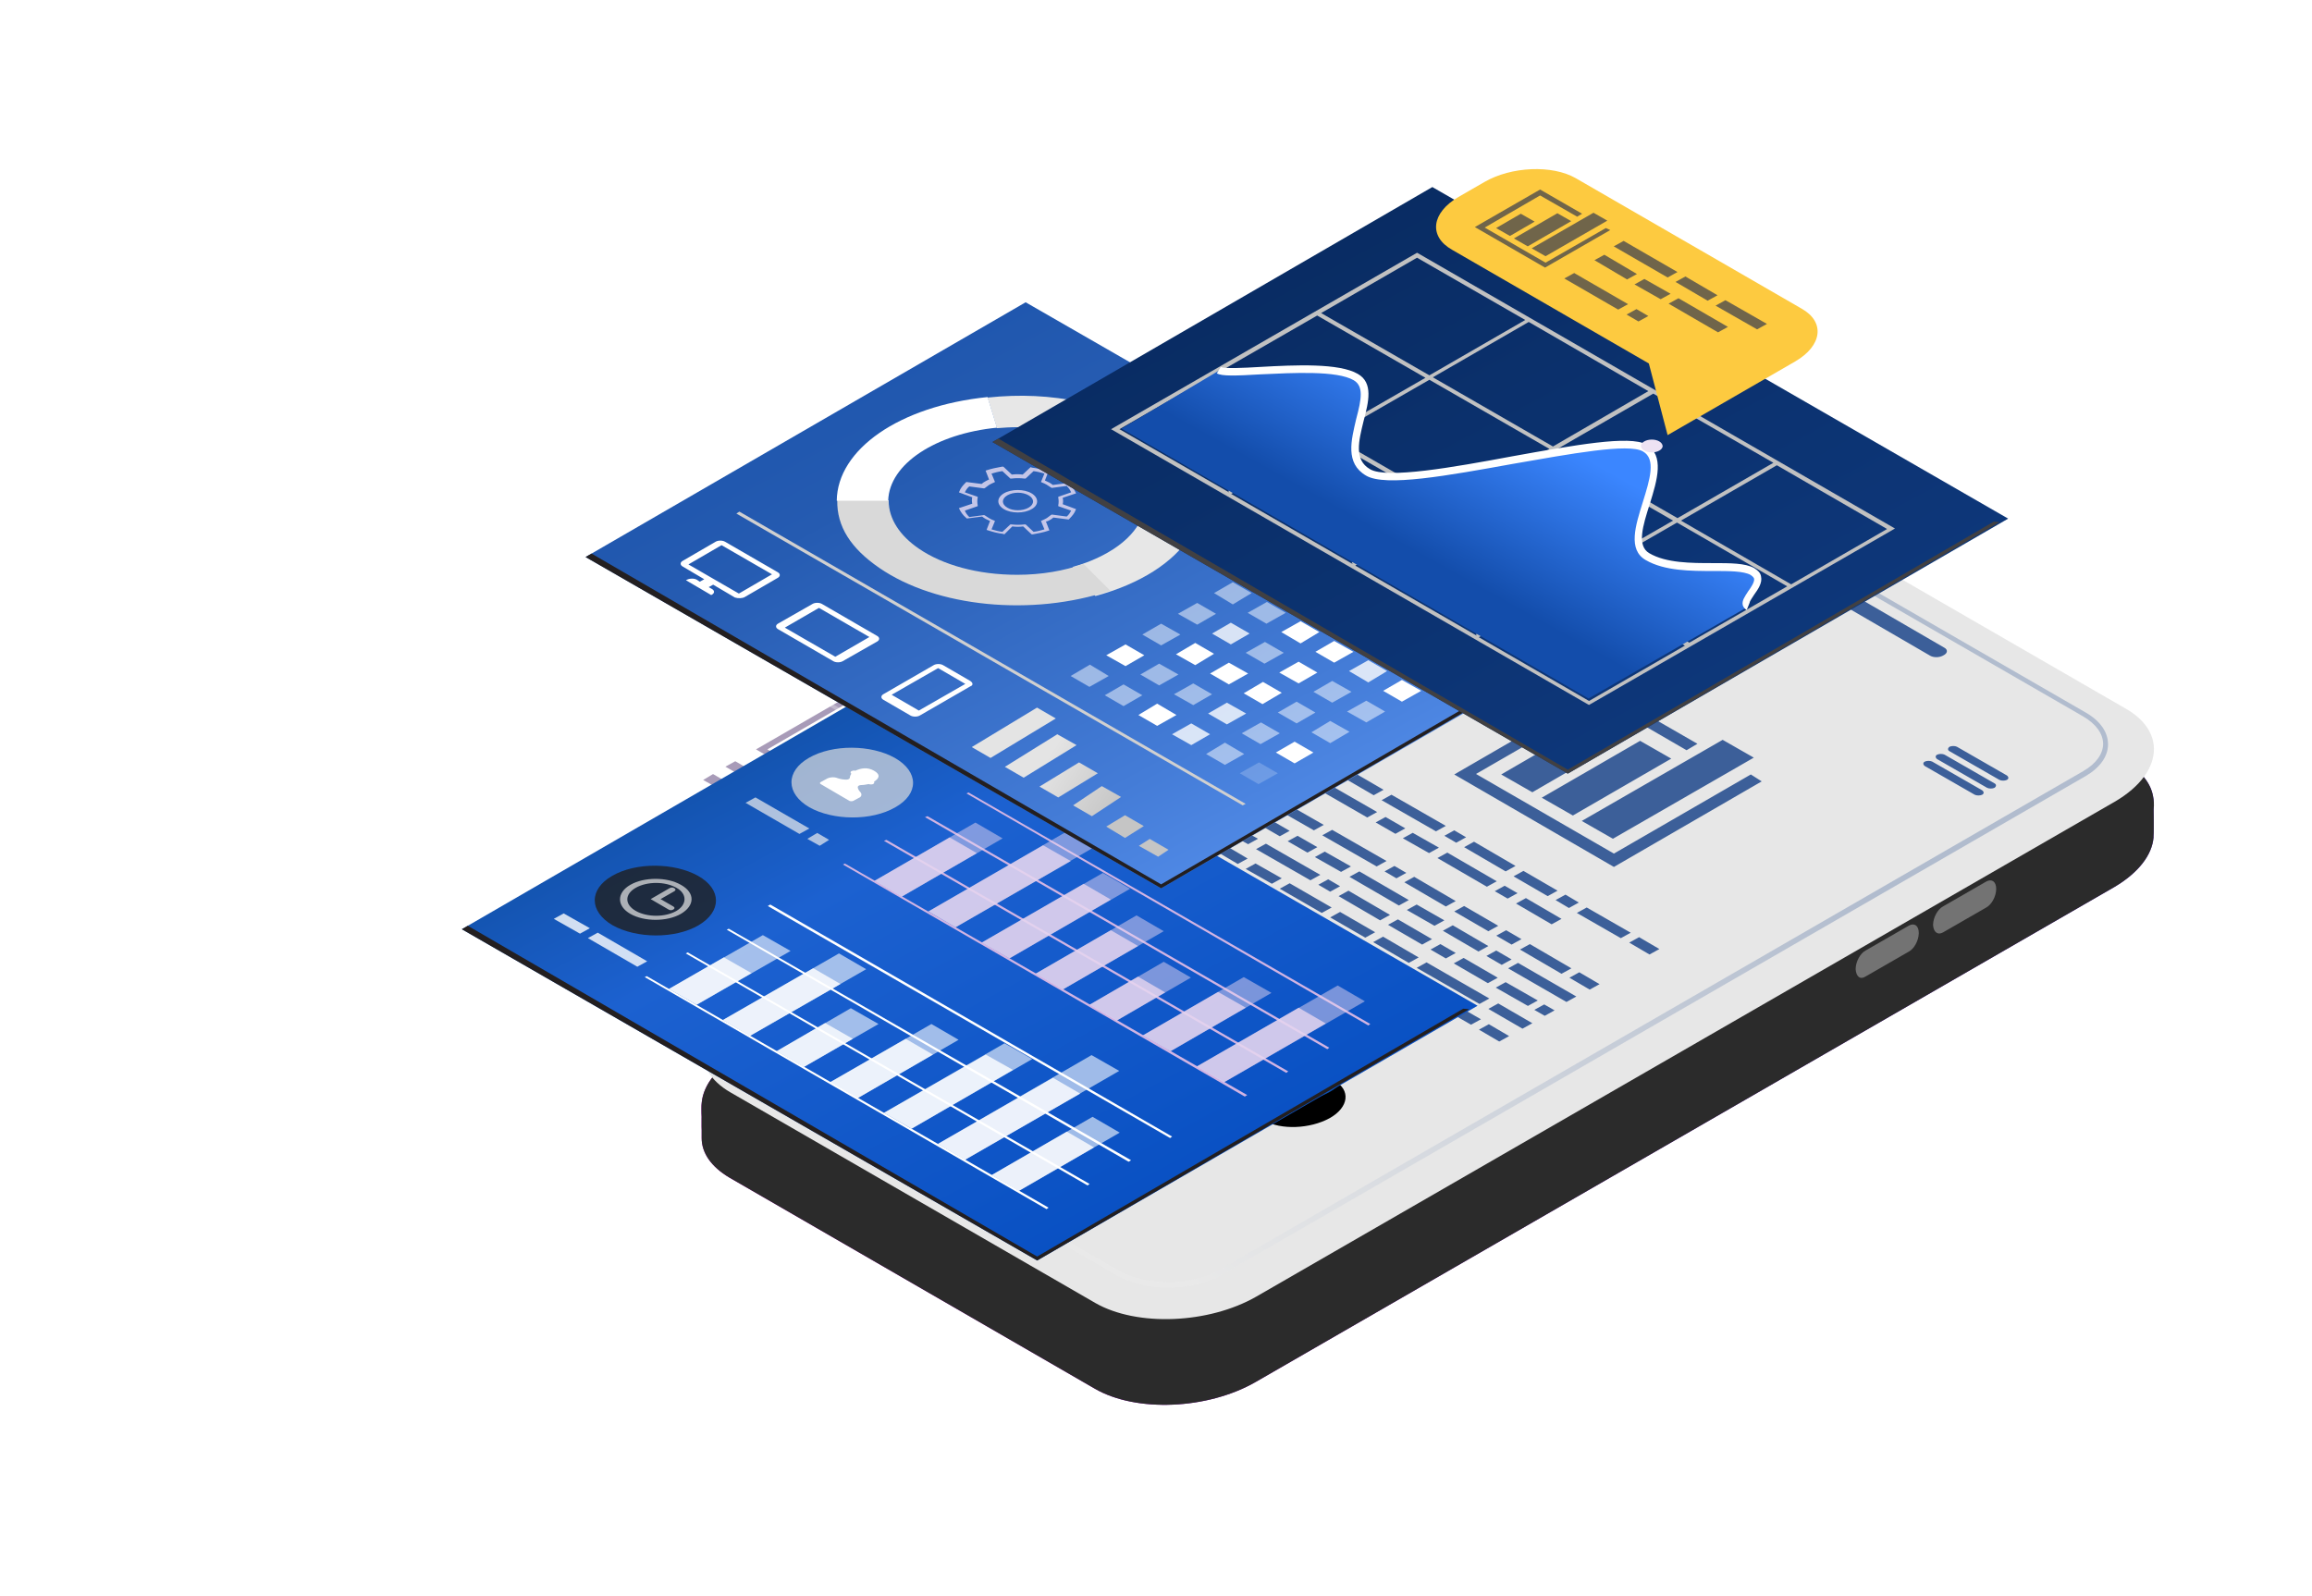 <svg xmlns="http://www.w3.org/2000/svg" xmlns:xlink="http://www.w3.org/1999/xlink" width="1237" height="854" viewBox="0 0 1237 854">
  <defs>
    <filter id="ilustracion-herov3-a" width="128.8%" height="148.1%" x="-14.4%" y="-24%" filterUnits="objectBoundingBox">
      <feOffset dy="29" in="SourceAlpha" result="shadowOffsetOuter1"/>
      <feGaussianBlur in="shadowOffsetOuter1" result="shadowBlurOuter1" stdDeviation="14.5"/>
      <feColorMatrix in="shadowBlurOuter1" result="shadowMatrixOuter1" values="0 0 0 0 0   0 0 0 0 0   0 0 0 0 0  0 0 0 0.398 0"/>
      <feMerge>
        <feMergeNode in="shadowMatrixOuter1"/>
        <feMergeNode in="SourceGraphic"/>
      </feMerge>
    </filter>
    <linearGradient id="ilustracion-herov3-b" x1="96.075%" x2="-.691%" y1="44.421%" y2="56.136%">
      <stop offset="0%" stop-color="#6B24D6"/>
      <stop offset="31.6%" stop-color="#7A1CD0"/>
      <stop offset="85.74%" stop-color="#A306C1"/>
      <stop offset="100%" stop-color="#AD00BD"/>
    </linearGradient>
    <path id="ilustracion-herov3-c" d="M566.755,9.018 L762.211,121.944 C770.66,126.83 775.465,133.126 776.732,139.868 C777.234,142.213 777.369,144.614 777.081,146.905 C777.092,148.06 777.105,149.328 777.115,150.618 L777.121,151.465 C777.131,152.877 777.138,154.292 777.139,155.594 L777.139,156.361 C777.137,158.989 777.106,161.012 777.022,161.349 L777.022,162.142 L777.022,162.142 C776.228,171.398 769.087,180.919 756.127,188.589 L296.45,453.581 C271.059,468.126 232.708,469.978 210.491,457.019 L15.036,344.093 C5.25,338.275 0.225,330.87 0.225,322.936 L0.225,318.705 L0.225,318.705 C0.18,318.393 0.165,317.781 0.175,316.969 C0.172,316.754 0.172,316.517 0.174,316.26 C0.172,316.05 0.172,315.822 0.175,315.579 C0.173,315.379 0.173,315.164 0.175,314.933 C0.172,314.711 0.173,314.472 0.176,314.217 C0.173,313.957 0.173,313.675 0.177,313.374 C0.174,313.171 0.174,312.956 0.176,312.732 C0.172,312.358 0.176,311.952 0.188,311.519 L0.188,311.514 L0.179,311.435 C0.12,310.831 0.098,310.164 0.11,309.455 C0.109,309.319 0.108,309.183 0.108,309.045 C0.091,308.62 0.087,308.181 0.096,307.731 C0.091,307.468 0.091,307.201 0.096,306.933 C0.081,305.904 0.141,304.838 0.281,303.753 C1.215,294.64 8.241,285.224 21.119,277.713 L480.797,12.456 C506.188,-2.354 544.803,-3.941 566.755,9.018 Z"/>
    <linearGradient id="ilustracion-herov3-d" x1="67.129%" x2="16.302%" y1="34.457%" y2="80.571%">
      <stop offset="0%" stop-color="#3C5F99"/>
      <stop offset="100%" stop-color="#EFEFEF"/>
    </linearGradient>
    <path id="ilustracion-herov3-f" d="M94.94,76.483 L6.611,25.406 C-2.38,20.378 -1.322,11.115 8.992,5.293 L8.992,5.293 C19.305,-0.529 34.908,-1.323 43.9,3.97 L132.229,55.047 C141.22,60.075 140.162,69.337 129.849,75.16 L129.849,75.16 C119.27,80.982 103.667,81.511 94.94,76.483 Z"/>
    <filter id="ilustracion-herov3-e" width="140.6%" height="170.4%" x="-20.3%" y="-17.6%" filterUnits="objectBoundingBox">
      <feOffset dy="14" in="SourceAlpha" result="shadowOffsetOuter1"/>
      <feGaussianBlur in="shadowOffsetOuter1" result="shadowBlurOuter1" stdDeviation="7"/>
      <feColorMatrix in="shadowBlurOuter1" values="0 0 0 0 0   0 0 0 0 0   0 0 0 0 0  0 0 0 0.252 0"/>
    </filter>
    <filter id="ilustracion-herov3-g" width="150.7%" height="187.6%" x="-25.4%" y="-43.8%" filterUnits="objectBoundingBox">
      <feOffset dy="29" in="SourceAlpha" result="shadowOffsetOuter1"/>
      <feGaussianBlur in="shadowOffsetOuter1" result="shadowBlurOuter1" stdDeviation="21.5"/>
      <feColorMatrix in="shadowBlurOuter1" result="shadowMatrixOuter1" values="0 0 0 0 0   0 0 0 0 0   0 0 0 0 0  0 0 0 0.5 0"/>
      <feMerge>
        <feMergeNode in="shadowMatrixOuter1"/>
        <feMergeNode in="SourceGraphic"/>
      </feMerge>
    </filter>
    <linearGradient id="ilustracion-herov3-h" x1="9.918%" x2="96.715%" y1="6.332%" y2="100.92%">
      <stop offset="0%" stop-color="#0C4893"/>
      <stop offset="31.6%" stop-color="#1C61D0"/>
      <stop offset="85.74%" stop-color="#064EC1"/>
      <stop offset="100%" stop-color="#0048BD"/>
    </linearGradient>
    <filter id="ilustracion-herov3-i" width="130.3%" height="152.5%" x="-15.2%" y="-26.3%" filterUnits="objectBoundingBox">
      <feOffset dy="29" in="SourceAlpha" result="shadowOffsetOuter1"/>
      <feGaussianBlur in="shadowOffsetOuter1" result="shadowBlurOuter1" stdDeviation="7"/>
      <feColorMatrix in="shadowBlurOuter1" result="shadowMatrixOuter1" values="0 0 0 0 0   0 0 0 0 0   0 0 0 0 0  0 0 0 0.5 0"/>
      <feMerge>
        <feMergeNode in="shadowMatrixOuter1"/>
        <feMergeNode in="SourceGraphic"/>
      </feMerge>
    </filter>
    <linearGradient id="ilustracion-herov3-j" x1="9.918%" x2="98.105%" y1="6.365%" y2="102.394%">
      <stop offset="0%" stop-color="#1952AB"/>
      <stop offset="24.38%" stop-color="#255BB1"/>
      <stop offset="65.333%" stop-color="#447CD7"/>
      <stop offset="100%" stop-color="#639FFF"/>
    </linearGradient>
    <linearGradient id="ilustracion-herov3-k" x1="35.734%" x2="78.79%" y1="39.6%" y2="60.269%">
      <stop offset="0%" stop-color="#E4E4E4"/>
      <stop offset="100%" stop-color="#C5C5C5"/>
    </linearGradient>
    <filter id="ilustracion-herov3-l" width="130.3%" height="150.9%" x="-15.2%" y="-25.5%" filterUnits="objectBoundingBox">
      <feOffset dy="29" in="SourceAlpha" result="shadowOffsetOuter1"/>
      <feGaussianBlur in="shadowOffsetOuter1" result="shadowBlurOuter1" stdDeviation="7"/>
      <feColorMatrix in="shadowBlurOuter1" result="shadowMatrixOuter1" values="0 0 0 0 0   0 0 0 0 0   0 0 0 0 0  0 0 0 0.3 0"/>
      <feMerge>
        <feMergeNode in="shadowMatrixOuter1"/>
        <feMergeNode in="SourceGraphic"/>
      </feMerge>
    </filter>
    <linearGradient id="ilustracion-herov3-m" x1="6.686%" x2="98.105%" y1="2.718%" y2="102.535%">
      <stop offset="0%" stop-color="#08295D"/>
      <stop offset="100%" stop-color="#0F3B82"/>
    </linearGradient>
    <linearGradient id="ilustracion-herov3-n" x1="43.224%" x2="71.194%" y1="54.311%" y2="28.402%">
      <stop offset="0%" stop-color="#134DAB"/>
      <stop offset="100%" stop-color="#3B86FF"/>
    </linearGradient>
  </defs>
  <g fill="none" transform="translate(0 56)">
    <g fill="#FFF" opacity=".2" transform="translate(392.839 351.407)">
      <path d="M219.586,439.497 L10.57,318.801 C-3.171,310.878 -3.171,297.936 10.305,290.013 L502.59,6.099 C516.33,-1.824 538.527,-1.824 552.267,6.099 L761.283,126.796 C775.024,134.719 775.024,147.66 761.548,155.583 L269.528,439.761 C255.787,447.42 233.326,447.42 219.586,439.497 Z M550.418,7.42 C537.734,0.025 517.123,0.025 504.704,7.42 L12.419,291.334 C-0.264,298.465 7.32303107e-13,310.349 12.684,317.744 L221.7,438.441 C234.383,445.836 254.994,445.836 267.414,438.441 L759.698,154.527 C772.382,147.396 772.117,135.511 759.434,128.116 L550.418,7.42 Z"/>
      <polygon points="84.319 52.227 .025 3.631 5.31 .462 89.604 49.322" transform="translate(579.459 58.987)"/>
      <path d="M91.626,75.534 L8.654,27.731 C-2.18,21.657 -2.18,11.357 8.654,5.282 C19.224,-0.792 36.664,-0.792 47.498,5.282 L130.47,53.085 C141.304,59.16 141.304,69.46 130.47,75.534 C119.9,81.873 102.46,81.873 91.626,75.534 Z M44.327,7.131 C35.342,1.849 20.545,1.849 11.561,7.131 C2.576,12.413 2.576,20.864 11.561,26.146 L94.533,73.95 C103.517,79.232 118.315,79.232 127.299,73.95 C136.283,68.668 136.283,60.216 127.299,54.934 L44.327,7.131 Z" transform="translate(157.555 279.185)"/>
      <path d="M14.056,3.169 L40.744,18.487 C41.801,19.016 43.651,19.016 44.708,18.487 C45.765,17.959 45.765,16.903 44.708,16.11 L18.019,0.792 C16.962,0.264 15.113,0.264 14.056,0.792 C12.999,1.585 12.999,2.641 14.056,3.169 Z M38.102,20.072 L11.413,4.754 C10.356,4.226 8.507,4.226 7.45,4.754 C6.393,5.282 6.393,6.339 7.45,7.131 L34.138,22.449 C35.195,22.977 37.045,22.977 38.102,22.449 C39.159,21.921 39.159,20.864 38.102,20.072 Z M31.496,24.034 L4.807,8.715 C3.75,8.187 1.901,8.187 0.844,8.715 C-0.213,9.244 -0.213,10.3 0.844,11.092 L27.532,26.411 C28.589,26.939 30.439,26.939 31.496,26.411 C32.553,25.618 32.553,24.562 31.496,24.034 Z" transform="translate(648.93 133.927)"/>
      <polygon points="605.644 220.025 435.208 122.042 436.793 120.986 607.23 219.233"/>
      <polygon points="532.713 265.715 362.277 167.732 363.862 166.94 534.299 264.923"/>
      <polygon points="574.728 241.154 404.291 143.17 405.877 142.114 576.313 240.097"/>
      <g transform="translate(444.695 134.694)">
        <polygon points="20.108 90.085 .29 78.729 155.664 .289"/>
        <polygon points="49.703 107.252 29.621 95.631 160.949 31.19"/>
        <polygon points="78.77 124.419 58.687 112.798 155.929 68.164"/>
      </g>
      <polygon points="465.067 297.936 294.631 199.953 296.216 198.897 466.653 297.144"/>
      <polygon points="392.136 343.627 221.964 245.643 223.549 244.851 393.722 342.834"/>
      <polygon points="434.151 319.065 263.714 221.082 265.3 220.025 435.736 318.008"/>
      <polygon points="367.826 328.044 383.945 337.552 443.135 303.219 427.281 293.975"/>
      <polygon points="336.381 309.821 352.236 319.065 442.871 267.036 426.752 257.528"/>
      <polygon points="304.672 291.598 320.791 300.842 391.872 259.905 375.753 250.661"/>
    </g>
    <g opacity=".4" transform="translate(0 246.292)">
      <path fill="#25054D" d="M165.878 49.916L86.077 96.135 6.276 50.18 86.077 3.962 165.878 49.916 165.878 49.916zM171.692 49.916L86.077.528.198 50.18 85.813 99.568 171.692 49.916 171.692 49.916zM276.332 113.83L196.531 159.784 116.729 113.83 196.531 67.611 276.332 113.83 276.332 113.83zM282.409 113.83L196.531 64.178 110.652 113.83 196.266 163.217 282.409 113.83 282.409 113.83z" transform="translate(404.291 48.53)"/>
      <path fill="#FFF" d="M219.52,439.142 L10.768,318.71 C-2.973,310.787 -2.973,297.845 10.504,289.922 L501.995,6.273 C515.736,-1.651 537.932,-1.651 551.673,6.273 L760.425,126.705 C774.165,134.628 774.165,147.569 760.689,155.492 L269.197,439.406 C255.457,447.329 233.26,447.065 219.52,439.142 Z M549.823,7.857 C537.139,0.462 516.793,0.462 504.109,7.857 L12.618,291.507 C-0.066,298.638 0.198,310.522 12.882,317.917 L221.634,438.35 C234.317,445.745 254.664,445.745 267.348,438.35 L758.839,154.7 C771.523,147.569 771.259,135.684 758.575,128.289 L549.823,7.857 Z"/>
      <polygon fill="#25054D" points="662.919 111.651 578.626 63.055 584.175 59.886 668.204 108.481"/>
      <g fill="#25054D" transform="translate(376.216 104.759)">
        <polygon points="14.269 18.512 24.839 24.587 29.859 21.418 19.554 15.607"/>
        <polygon points="48.092 31.982 34.352 24.059 29.067 26.964 43.072 34.887"/>
        <polygon points="32.766 15.343 61.569 31.982 66.853 28.813 37.787 12.174"/>
        <polygon points="33.559 9.797 17.176 .289 11.891 3.194 28.538 12.702"/>
        <polygon points="65.796 34.359 72.138 38.056 77.423 35.151 71.081 31.454"/>
        <polygon points="15.326 12.966 5.285 7.156 0 10.325 10.041 15.871"/>
      </g>
      <polygon fill="#FFF" points="361.418 355.156 159.537 238.686 161.122 237.629 363.268 354.1"/>
      <polygon fill="#FFF" points="221.898 217.293 187.282 237.365 363.532 339.046 402.904 316.333 413.738 288.338 380.708 281.735 381.236 242.383 314.647 251.099 326.802 226.273 254.928 227.593" opacity=".4"/>
      <polygon fill="#FFF" points="209.214 224.688 187.282 237.365 363.532 339.046 393.391 321.879 383.086 293.091 349.263 294.412 361.418 254.532 307.248 261.135 307.513 243.175 251.229 242.383" opacity=".5"/>
      <polygon fill="#FFF" points="201.287 229.178 187.282 237.365 363.532 339.046 378.594 330.594 380.708 314.484 339.75 312.635 331.823 280.943 285.845 270.642 285.052 258.494 231.411 251.099" opacity=".8"/>
      <path fill="#FFF" d="M251.229,307.089 L229.032,294.148 L223.748,297.053 L245.944,309.994 L251.229,307.089 Z M241.188,315.276 L214.763,299.958 L209.478,302.863 L235.903,318.181 L241.188,315.276 Z M273.689,320.294 L255.457,309.73 L250.172,312.635 L268.405,323.199 L273.689,320.294 Z M285.052,326.897 L277.917,322.671 L272.632,325.576 L279.767,329.802 L285.052,326.897 Z M180.676,266.417 L164.293,256.909 L159.008,259.814 L175.391,269.322 L180.676,266.417 Z M177.241,278.301 L152.402,264.04 L147.117,266.945 L171.956,281.207 L177.241,278.301 Z M245.415,317.653 L240.131,320.558 L247.001,324.52 L252.286,321.615 L245.415,317.653 Z M213.971,285.696 L184.904,269.058 L179.619,271.963 L208.686,288.602 L213.971,285.696 Z M224.805,291.771 L218.463,288.073 L213.178,290.979 L219.52,294.676 L224.805,291.771 Z M210.271,297.317 L196.266,289.394 L190.981,292.299 L204.986,300.222 L210.271,297.317 Z M181.733,280.943 L176.448,283.848 L187.018,289.922 L192.303,287.017 L181.733,280.943 Z M251.493,327.161 L270.519,338.254 L275.803,335.348 L256.778,324.256 L251.493,327.161 Z M312.797,342.743 L289.28,329.274 L283.995,332.179 L307.513,345.648 L312.797,342.743 Z M328.123,351.459 L317.289,345.12 L312.005,348.025 L322.839,354.364 L328.123,351.459 Z M206.572,346.177 L188.339,335.612 L183.054,338.518 L201.287,349.082 L206.572,346.177 Z M212.385,341.687 L231.411,352.779 L236.695,349.874 L217.67,338.782 L212.385,341.687 Z M240.923,344.328 L249.115,349.082 L254.4,346.177 L246.208,341.423 L240.923,344.328 Z M218.198,359.118 L236.431,369.682 L241.716,366.777 L223.483,356.213 L218.198,359.118 Z M235.638,355.156 L243.83,359.91 L249.115,357.005 L240.923,352.251 L235.638,355.156 Z M129.413,293.884 L139.983,299.958 L145.267,297.053 L134.698,290.979 L129.413,293.884 Z M157.423,317.917 L151.081,314.22 L145.796,317.125 L152.138,320.823 L157.423,317.917 Z M163.236,307.617 L149.231,299.694 L143.946,302.599 L157.951,310.522 L163.236,307.617 Z M194.152,325.312 L167.728,309.994 L162.443,312.899 L188.868,328.217 L194.152,325.312 Z M199.437,355.949 L180.412,344.856 L175.127,347.761 L194.152,358.854 L199.437,355.949 Z M147.91,290.714 L176.977,307.353 L182.261,304.448 L153.195,287.809 L147.91,290.714 Z M218.463,331.387 L236.695,341.951 L241.98,339.046 L223.748,328.482 L218.463,331.387 Z M237.224,377.869 L203.665,358.59 L198.38,361.495 L231.939,380.775 L237.224,377.869 Z M219.255,325.841 L197.059,312.899 L191.774,315.805 L213.971,328.746 L219.255,325.841 Z M152.93,329.274 L130.47,316.333 L125.185,319.238 L147.646,332.179 L152.93,329.274 Z M213.178,336.405 L198.38,327.953 L193.095,330.859 L207.893,339.31 L213.178,336.405 Z M126.242,313.692 L112.237,305.768 L106.952,308.674 L120.957,316.597 L126.242,313.692 Z M112.766,298.109 L141.832,314.748 L147.117,311.843 L118.05,295.204 L112.766,298.109 Z M133.905,331.915 L104.838,315.276 L99.553,318.181 L128.62,334.82 L133.905,331.915 Z M184.111,333.236 L161.915,320.294 L156.63,323.199 L178.826,336.141 L184.111,333.236 Z M193.624,366.513 L175.391,355.949 L170.106,358.854 L188.339,369.418 L193.624,366.513 Z M143.682,343.536 L165.878,356.477 L171.163,353.572 L148.967,340.63 L143.682,343.536 Z M176.184,342.479 L157.423,331.651 L152.138,334.556 L170.899,345.384 L176.184,342.479 Z M132.848,337.461 L139.19,341.159 L144.475,338.254 L138.133,334.556 L132.848,337.461 Z M285.316,364.136 L280.031,367.041 L290.865,373.38 L296.15,370.474 L285.316,364.136 Z M261.27,383.944 L266.819,387.113 L272.104,384.208 L266.555,381.039 L261.27,383.944 Z M236.695,383.416 L254.928,393.98 L260.213,391.075 L241.98,380.51 L236.695,383.416 Z M148.703,285.168 L132.055,275.66 L126.77,278.566 L143.418,288.073 L148.703,285.168 Z M253.607,351.723 L275.803,364.664 L281.088,361.759 L258.892,348.818 L253.607,351.723 Z M181.204,309.994 L187.546,313.692 L192.831,310.787 L186.489,307.089 L181.204,309.994 Z M283.731,377.077 L252.55,359.118 L247.265,362.023 L278.446,379.982 L283.731,377.077 Z M263.12,378.926 L245.944,369.154 L240.659,372.059 L257.835,381.831 L263.12,378.926 Z M219.255,353.572 L211.064,348.818 L205.779,351.723 L213.971,356.477 L219.255,353.572 Z M130.47,288.602 L120.429,282.791 L115.144,285.696 L125.185,291.507 L130.47,288.602 Z M100.61,312.899 L84.227,303.392 L78.943,306.297 L95.326,315.805 L100.61,312.899 Z M108.009,303.127 L96.383,296.261 L91.098,299.166 L102.724,306.033 L108.009,303.127 Z M113.558,292.563 L108.273,289.658 L102.989,292.563 L108.273,295.468 L113.558,292.563 Z"/>
    </g>
    <g fill="#FFF" opacity=".3" transform="translate(428.133)">
      <path d="M219.52,439.761 L10.504,319.065 C-3.237,311.142 -3.237,298.201 10.239,290.277 L502.524,6.364 C516.264,-1.56 538.461,-1.56 552.201,6.364 L761.217,127.06 C774.958,134.983 774.958,147.924 761.482,155.847 L269.462,439.761 C255.721,447.684 233.26,447.684 219.52,439.761 Z M550.352,7.684 C537.668,0.289 517.057,0.289 504.638,7.684 L12.353,291.598 C-0.33,298.729 -0.066,310.613 12.618,318.008 L221.634,438.705 C234.317,446.1 254.928,446.1 267.348,438.705 L759.632,154.791 C772.316,147.66 772.051,135.775 759.368,128.38 L550.352,7.684 Z"/>
      <path d="M636.759,173.014 L649.178,180.145 L643.629,183.314 L631.21,176.184 L636.759,173.014 Z M641.515,160.865 L665.297,174.599 L659.748,177.768 L635.966,164.035 L641.515,160.865 Z M580.74,155.319 L611.656,173.278 L606.107,176.448 L575.19,158.489 L580.74,155.319 Z M608.221,156.376 L632.267,170.373 L626.718,173.543 L602.672,159.545 L608.221,156.376 Z M647.857,149.773 L677.452,167.468 L671.903,170.637 L642.308,152.942 L647.857,149.773 Z M630.153,154.263 L637.023,158.224 L631.474,161.658 L624.604,157.696 L630.153,154.263 Z M588.667,145.019 L603.464,153.735 L597.915,156.904 L583.118,148.188 L588.667,145.019 Z M503.052,57.6 L588.931,107.252 L502.788,156.64 L417.173,107.252 L503.052,57.6 Z M558.807,142.642 L576.247,152.678 L570.698,155.847 L553.258,145.811 L558.807,142.642 Z M594.744,133.927 L625.661,151.886 L620.112,155.055 L589.195,137.096 L594.744,133.927 Z M503.052,61.033 L423.251,107.252 L503.052,153.206 L582.853,107.252 L503.052,61.033 Z M628.567,138.416 L643.365,147.132 L637.816,150.301 L623.018,141.586 L628.567,138.416 Z M571.755,135.511 L584.175,142.642 L578.626,145.811 L566.206,138.681 L571.755,135.511 Z M612.713,129.437 L623.811,135.775 L618.262,138.945 L607.164,132.606 L612.713,129.437 Z M584.439,128.116 L589.988,131.286 L584.439,134.455 L578.89,131.286 L584.439,128.116 Z M597.123,120.457 L607.957,126.796 L602.407,129.965 L591.573,123.627 L597.123,120.457 Z M584.703,59.713 L669.261,108.573 L663.712,111.478 L579.418,62.882 L584.703,59.713 Z"/>
    </g>
    <g filter="url(#ilustracion-herov3-a)" transform="translate(375.192 201.023)">
      <use fill="url(#ilustracion-herov3-b)" xlink:href="#ilustracion-herov3-c"/>
      <use fill="#2B2B2B" xlink:href="#ilustracion-herov3-c" style="mix-blend-mode:color"/>
    </g>
    <path fill="#E7E7E7" d="M942.228,210.558 L1137.575,323.327 C1147.448,329.032 1152.343,336.662 1152.429,344.652 L1152.429,344.676 C1152.533,354.472 1145.452,364.844 1131.495,372.978 L672.072,637.868 C646.695,652.393 608.366,653.978 586.161,641.301 L390.814,528.531 C368.873,515.855 371.517,493.671 396.893,478.881 L856.317,213.991 C881.694,199.201 920.287,197.617 942.228,210.558 Z"/>
    <path fill="#737373" d="M1021.333,439.285 C1024.235,437.712 1026.609,439.285 1026.609,443.218 L1026.609,443.218 L1026.605,443.513 C1026.49,447.371 1024.162,451.646 1021.333,453.179 L1021.333,453.179 L998.115,466.549 C995.213,468.384 993.103,466.549 992.839,462.616 L992.839,462.616 L992.843,462.32 C992.958,458.463 995.286,454.188 998.115,452.655 L998.115,452.655 Z M1062.754,415.692 C1065.656,414.119 1068.031,415.692 1068.031,419.624 L1068.031,419.624 L1068.026,419.92 C1067.912,423.778 1065.584,428.052 1062.754,429.586 L1062.754,429.586 L1039.537,442.955 C1036.635,444.528 1034.524,442.693 1034.26,439.023 L1034.26,439.023 L1034.265,438.727 C1034.379,434.87 1036.707,430.595 1039.537,429.062 L1039.537,429.062 Z"/>
    <path fill="url(#ilustracion-herov3-d)" d="M625.288,632.992 C625.288,632.992 625.288,632.992 625.288,632.992 C614.712,632.992 604.666,630.614 596.999,626.122 L411.139,518.84 C403.207,514.348 398.977,508.27 398.977,501.664 C398.977,495.322 403.207,489.245 410.874,484.752 L873.542,217.603 C880.945,213.376 890.991,210.997 901.567,210.997 C912.142,210.997 922.188,213.376 929.855,217.868 L1115.716,325.15 C1123.647,329.642 1127.877,335.72 1127.877,342.326 C1127.877,348.668 1123.647,354.745 1115.98,359.237 L653.312,626.386 C645.645,630.614 635.863,632.992 625.288,632.992 Z M901.567,213.64 C891.52,213.64 882.002,216.018 874.864,219.982 L412.196,487.131 C405.322,491.094 401.621,496.379 401.621,501.664 C401.621,507.213 405.587,512.498 412.46,516.461 L598.321,623.744 C605.459,627.972 615.241,630.086 625.288,630.086 C625.288,630.086 625.288,630.086 625.288,630.086 C635.334,630.086 644.852,627.707 651.99,623.744 L1114.658,356.595 C1121.532,352.631 1125.233,347.346 1125.233,342.062 C1125.233,336.513 1121.268,331.228 1114.394,327.264 L928.533,219.982 C921.395,216.018 911.877,213.64 901.567,213.64 Z" opacity=".308"/>
    <g transform="translate(581.586 263.171)">
      <path fill="#3C5F99" d="M451.164,31.727 L405.149,4.998 C403.297,3.939 403.562,2.087 405.678,1.028 L405.678,1.028 C407.793,-0.295 410.967,-0.295 412.818,0.764 L458.833,27.493 C460.685,28.552 460.42,30.404 458.305,31.463 L458.305,31.463 C456.189,32.786 453.015,32.786 451.164,31.727 Z"/>
      <g transform="translate(0 189.986)">
        <use fill="#000" filter="url(#ilustracion-herov3-e)" xlink:href="#ilustracion-herov3-f"/>
        <use fill="#0D4A94" xlink:href="#ilustracion-herov3-f"/>
        <polygon fill="#EBDEF3" points="93.353 52.665 91.238 44.725 87.271 47.107 63.47 33.081 59.767 35.463 83.569 49.224 79.866 51.341"/>
        <g fill="#EBDEF3" transform="translate(85.949 56.343)">
          <polygon points=".529 6.114 5.554 9.025 14.545 3.732 9.52 .821"/>
          <polygon points="6.876 9.819 11.901 12.73 28.032 3.467 23.008 .556"/>
          <polygon points="36.495 .556 13.487 13.788 18.512 16.699 41.52 3.467"/>
        </g>
      </g>
      <path fill="#3C5F99" d="M229.285 144.202L207.07 131.235 201.781 134.146 223.995 147.113 229.285 144.202zM219.235 152.406L192.789 137.057 187.5 139.968 213.946 155.317 219.235 152.406zM251.763 157.435L233.516 146.849 228.227 149.76 246.474 160.346 251.763 157.435zM263.135 163.786L255.995 159.552 250.706 162.463 257.846 166.697 263.135 163.786zM158.674 103.447L142.278 93.919 136.989 96.83 153.385 106.358 158.674 103.447zM155.236 115.356L130.377 101.065 125.088 103.976 149.947 118.267 155.236 115.356zM223.466 154.788L218.177 157.699 225.053 161.669 230.342 158.758 223.466 154.788zM191.996 122.766L162.906 106.093 157.617 109.004 186.707 125.677 191.996 122.766zM202.839 128.853L196.492 125.148 191.203 128.059 197.55 131.764 202.839 128.853zM188.294 134.41L174.277 126.471 168.988 129.382 183.004 137.321 188.294 134.41zM159.732 118.002L154.443 120.913 165.021 127 170.311 124.089 159.732 118.002zM229.549 164.315L248.59 175.431 253.879 172.519 234.838 161.404 229.549 164.315zM290.903 179.93L267.366 166.433 262.077 169.344 285.614 182.841 290.903 179.93zM306.242 188.663L295.399 182.311 290.11 185.222 300.952 191.574 306.242 188.663zM184.591 183.37L166.344 172.784 161.055 175.695 179.302 186.281 184.591 183.37zM190.409 178.871L209.45 189.986 214.739 187.075 195.698 175.96 190.409 178.871zM218.971 181.517L227.169 186.281 232.458 183.37 224.26 178.606 218.971 181.517zM196.227 196.338L214.475 206.924 219.764 204.012 201.516 193.427 196.227 196.338zM213.682 192.368L221.88 197.132 227.169 194.22 218.971 189.457 213.682 192.368zM107.37 130.97L117.948 137.057 123.237 134.146 112.659 128.059 107.37 130.97zM135.402 155.053L129.055 151.348 123.766 154.259 130.113 157.964 135.402 155.053zM141.22 144.467L127.204 136.527 121.915 139.439 135.931 147.378 141.22 144.467zM172.162 162.463L145.716 147.113 140.427 150.024 166.873 165.374 172.162 162.463zM177.451 193.162L158.41 182.047 153.121 184.958 172.162 196.073 177.451 193.162zM125.882 127.794L154.972 144.467 160.261 141.556 131.171 124.883 125.882 127.794zM196.492 168.55L214.739 179.136 220.029 176.224 201.781 165.639 196.492 168.55zM177.715 213.275L183.004 210.364 175.864 206.13 170.575 209.041 177.715 213.275zM215.268 215.128L181.682 195.808 176.393 198.719 209.979 218.039 215.268 215.128zM197.285 162.992L175.071 150.024 169.782 152.936 191.996 165.903 197.285 162.992zM130.906 166.433L108.428 153.465 103.138 156.376 125.617 169.344 130.906 166.433zM191.203 173.313L176.393 164.845 171.104 167.756 185.914 176.224 191.203 173.313zM104.196 150.818L90.18 142.879 84.891 145.79 98.907 153.73 104.196 150.818zM90.444 135.204L119.535 151.877 124.824 148.966 95.734 132.293 90.444 135.204zM111.865 169.079L82.775 152.406 77.486 155.317 106.576 171.99 111.865 169.079zM162.112 170.402L139.898 157.435 134.609 160.346 156.823 173.313 162.112 170.402zM171.633 203.748L153.385 193.162 148.096 196.073 166.344 206.659 171.633 203.748zM138.047 204.277L144.923 208.247 150.212 205.336 143.336 201.366 138.047 204.277zM149.154 210.629L168.195 221.744 173.484 218.833 154.443 207.717 149.154 210.629zM121.65 180.723L143.865 193.691 149.154 190.78 126.94 177.812 121.65 180.723zM88.858 175.695L102.874 183.635 108.163 180.723 94.147 172.784 88.858 175.695zM154.179 179.665L135.402 168.814 130.113 171.725 148.889 182.576 154.179 179.665zM110.808 174.637L117.155 178.342 122.444 175.431 116.097 171.725 110.808 174.637zM263.4 201.101L258.11 204.012 268.953 210.364 274.242 207.453 263.4 201.101zM239.334 221.214L244.887 224.39 250.177 221.479 244.623 218.303 239.334 221.214zM214.739 220.685L232.987 231.271 238.276 228.36 220.029 217.774 214.739 220.685zM209.715 231.8L220.557 238.152 225.847 235.241 215.004 228.889 209.715 231.8zM181.947 215.657L205.483 229.154 210.772 226.243 187.236 212.746 181.947 215.657zM107.105 186.281L133.551 201.631 138.84 198.719 112.394 183.37 107.105 186.281zM126.675 122.237L110.014 112.709 104.725 115.62 121.386 125.148 126.675 122.237zM231.665 188.928L253.879 201.895 259.168 198.984 236.954 186.016 231.665 188.928zM159.203 147.113L165.55 150.818 170.839 147.907 164.492 144.202 159.203 147.113zM261.813 214.069L230.607 196.073 225.318 198.984 256.524 216.98 261.813 214.069zM241.185 216.186L223.995 206.394 218.706 209.305 235.896 219.097 241.185 216.186zM197.285 190.78L189.087 186.016 183.798 188.928 191.996 193.691 197.285 190.78zM108.428 125.412L98.378 119.59 93.089 122.501 103.138 128.323 108.428 125.412zM44.958 150.554L69.817 164.845 75.106 161.934 50.247 147.643 44.958 150.554zM78.544 149.76L62.147 140.233 56.858 143.144 73.255 152.671 78.544 149.76zM85.949 140.233L74.313 133.352 69.023 136.263 80.659 143.144 85.949 140.233zM91.502 129.647L86.213 126.736 80.924 129.647 86.213 132.558 91.502 129.647zM74.048 167.226L84.626 173.313 89.915 170.402 79.337 164.315 74.048 167.226zM461.478 82.804L488.188 98.154C489.246 98.683 491.097 98.683 492.155 98.154 493.213 97.624 493.213 96.566 492.155 95.772L465.445 80.422C464.387 79.893 462.536 79.893 461.478 80.422 460.42 81.216 460.42 82.275 461.478 82.804zM485.544 100.006L458.833 84.657C457.776 84.127 455.924 84.127 454.867 84.657 453.809 85.186 453.809 86.245 454.867 87.038L481.577 102.388C482.635 102.917 484.486 102.917 485.544 102.388 486.601 101.594 486.601 100.535 485.544 100.006zM478.932 103.711L452.222 88.362C451.164 87.832 449.313 87.832 448.255 88.362 447.197 88.891 447.197 89.95 448.255 90.744L474.965 106.093C476.023 106.622 477.874 106.622 478.932 106.093 479.99 105.564 479.99 104.505 478.932 103.711zM259.962 117.208L312.589 86.774 295.928 77.247 243.301 107.681 259.962 117.208zM356.753 86.245L340.092 76.717 264.722 120.119 281.383 129.647 356.753 86.245zM238.276 104.77L268.424 87.303 251.763 77.776 221.615 95.243 238.276 104.77zM355.166 95.243L281.912 137.586 208.128 94.978 275.565 56.075 320.787 82.275 326.605 78.834 275.565 49.459 196.492 95.243 281.912 144.732 360.984 98.948 355.166 95.243z"/>
    </g>
    <g filter="url(#ilustracion-herov3-g)" transform="translate(247.059 275.448)">
      <polygon fill="url(#ilustracion-herov3-h)" points="307.868 314.039 .052 136.777 235.41 .462 543.49 177.724"/>
      <polygon fill="#231F20" points="307.868 311.926 3.226 134.928 .052 136.777 307.868 314.039 538.995 179.574 535.822 179.309"/>
      <g transform="translate(203.742 63.402)">
        <polygon fill="#D1B4E3" points="259.356 137.57 44.097 13.407 45.419 12.879 260.414 136.777"/>
        <polygon fill="#D1B4E3" points="215.194 162.931 .198 38.768 1.256 38.239 216.516 162.138"/>
        <polygon fill="#D1B4E3" points="281.305 124.889 66.31 .726 67.368 .198 282.363 124.097"/>
        <polygon fill="#D1B4E3" points="237.407 150.25 22.147 26.087 23.47 25.559 238.465 149.458"/>
        <g fill="#E5D4EF" opacity=".5" transform="translate(16.858 15.85)">
          <polygon points="14.809 40.089 .264 31.635 54.212 .462 68.756 8.916"/>
          <polygon points="43.634 56.468 29.089 48.014 111.332 .462 125.877 8.916"/>
          <polygon points="72.458 73.111 57.649 64.657 122.439 27.408 136.983 35.862"/>
          <polygon points="101.019 89.754 86.474 81.3 140.421 50.127 154.966 58.581"/>
          <polygon points="129.843 106.397 115.299 97.943 154.966 74.96 169.51 83.414"/>
          <polygon points="158.668 122.776 143.859 114.322 197.806 83.149 212.615 91.603"/>
          <polygon points="187.228 139.419 172.684 130.965 248.051 87.64 262.596 96.094"/>
        </g>
        <g fill="#E5D4EF" opacity=".8" transform="translate(16.858 23.776)">
          <polygon points="14.809 32.163 .264 23.71 40.46 .462 55.005 8.916"/>
          <polygon points="43.634 48.542 29.089 40.089 90.441 4.689 105.25 13.143"/>
          <polygon points="72.458 65.185 57.649 56.732 112.125 25.295 126.67 33.748"/>
          <polygon points="101.019 81.829 86.474 73.375 126.67 50.127 141.215 58.581"/>
          <polygon points="129.843 98.472 115.299 90.018 141.215 74.96 155.759 83.414"/>
          <polygon points="158.668 114.851 143.859 106.397 184.055 83.149 198.864 91.603"/>
          <polygon points="187.228 131.494 172.684 123.04 227.16 91.603 241.704 100.057"/>
        </g>
      </g>
      <g fill="#FFF" transform="translate(97.845 123.279)">
        <polygon points="43.95 13.762 258.946 137.925 260.268 137.133 45.008 13.234"/>
        <polygon points=".052 39.123 215.047 163.286 216.105 162.494 1.11 38.595"/>
        <polygon points="65.899 1.082 281.159 125.245 282.217 124.452 67.222 .289"/>
        <polygon points="22.001 26.443 236.997 150.606 238.054 149.813 23.059 25.915"/>
        <g opacity=".6" transform="translate(12.455 16.618)">
          <polygon points="173.239 128.44 187.783 136.894 241.731 105.721 227.186 97.267"/>
          <polygon points="144.414 111.797 158.959 120.251 241.466 72.699 226.657 64.245"/>
          <polygon points="115.589 95.154 130.398 103.608 194.923 66.359 180.114 57.905"/>
          <polygon points="86.765 78.775 101.574 87.229 155.521 56.056 140.976 47.602"/>
          <polygon points="58.204 62.132 72.749 70.586 112.68 47.602 97.871 39.149"/>
          <polygon points="29.38 45.489 43.924 53.942 106.069 18.279 91.525 9.825"/>
          <polygon points=".555 28.846 15.364 37.299 65.609 8.504 50.8 .051"/>
        </g>
        <g opacity=".8" transform="translate(12.455 28.292)">
          <polygon points="173.239 116.766 187.783 125.219 227.979 101.972 213.435 93.518"/>
          <polygon points="144.414 100.123 158.959 108.576 220.575 73.177 206.03 64.723"/>
          <polygon points="115.589 83.48 130.398 91.933 184.61 60.496 170.065 52.307"/>
          <polygon points="86.765 67.101 101.574 75.554 141.77 52.307 127.225 43.853"/>
          <polygon points="58.204 50.458 72.749 58.911 98.929 43.853 84.12 35.4"/>
          <polygon points="29.38 33.815 43.924 42.268 92.318 14.53 77.773 6.076"/>
          <polygon points=".555 17.171 15.364 25.625 44.718 8.718 29.909 .264"/>
        </g>
      </g>
      <path fill="#DDD" d="M231.972,71.526 C219.279,78.923 198.652,78.658 185.958,71.526 C173.265,64.129 173.265,52.241 185.694,45.108 C198.387,37.711 219.014,37.975 231.708,45.108 C244.666,52.505 244.666,64.393 231.972,71.526 Z" opacity=".7"/>
      <path fill="#202020" d="M126.722,134.664 C114.029,142.061 93.402,141.796 80.708,134.664 C68.015,127.267 68.015,115.379 80.444,108.246 C93.137,100.849 113.764,101.113 126.458,108.246 C139.151,115.379 139.151,127.267 126.722,134.664 Z" opacity=".8"/>
      <path fill="#FFF" d="M213.196,63.336 C212.403,62.544 211.874,61.487 211.874,60.694 C211.874,60.166 212.667,59.638 213.725,59.638 C215.047,59.638 216.37,59.374 217.692,59.109 C218.485,59.374 219.543,59.374 220.072,59.109 C220.601,58.845 220.865,58.317 220.601,57.789 C223.245,56.203 224.303,54.09 220.601,51.977 C216.899,49.863 213.461,50.656 210.552,51.977 C210.023,51.712 208.965,51.977 208.436,52.241 C207.907,52.505 207.907,53.298 208.436,53.562 C207.907,54.354 207.643,55.147 207.643,55.675 C207.643,56.203 206.85,56.732 205.792,56.732 C204.205,56.732 202.618,56.468 201.032,55.939 C199.181,55.147 196.536,55.411 194.949,56.468 L192.041,58.053 C191.512,58.317 191.512,58.845 192.041,59.109 L207.379,68.091 C207.907,68.356 208.965,68.356 209.494,68.091 L212.403,66.506 C213.99,65.978 214.254,64.393 213.196,63.336 Z"/>
      <path fill="#E8E8E8" d="M117.202,113.001 C109.798,108.774 97.633,108.774 90.229,113.001 C82.824,117.228 82.824,124.361 90.229,128.588 C97.633,132.814 109.798,132.814 117.202,128.588 C124.871,124.097 124.871,117.228 117.202,113.001 Z M114.822,127.003 C108.74,130.437 99.22,130.437 93.137,127.003 C87.055,123.568 87.055,118.021 93.137,114.586 C99.22,111.152 108.74,111.152 114.822,114.586 C120.64,117.756 120.64,123.568 114.822,127.003 Z M113.764,114.851 C112.971,114.322 111.913,114.322 111.12,114.851 L101.071,120.662 L110.591,126.21 C111.384,126.738 112.442,126.738 113.235,126.21 C114.029,125.682 114.029,125.153 113.235,124.625 L106.36,120.662 L113.764,116.436 C114.558,115.907 114.558,115.379 113.764,114.851 Z" opacity=".7"/>
      <path fill="#FFF" d="M99.22,153.949 L72.775,138.626 L67.486,141.532 L93.931,156.855 L99.22,153.949 Z M68.544,136.249 L54.528,128.323 L49.239,131.229 L63.255,139.155 L68.544,136.249 Z" opacity=".8"/>
      <polygon fill="#EEE" points="151.845 69.148 180.669 85.791 185.958 82.885 157.134 66.242" opacity=".7"/>
      <polygon fill="#EFEFEF" points="184.901 88.433 191.512 92.131 196.536 88.961 190.189 85.263" opacity=".7"/>
    </g>
    <g filter="url(#ilustracion-herov3-i)" transform="translate(313.043 76.726)">
      <polygon fill="url(#ilustracion-herov3-j)" points="308.197 313.602 .265 136.34 235.711 .025 543.908 177.287"/>
      <polygon fill="#231F20" points="308.197 311.489 3.439 134.491 .265 136.34 308.197 313.602 539.41 179.137 536.236 178.872"/>
      <path fill="#E7E7E7" d="M260.843,141.624 C267.721,139.774 274.07,137.133 279.626,133.962 C295.763,124.716 302.112,112.036 299.202,100.148 C294.176,81.127 265.605,66.862 231.214,66.862 C227.51,66.862 223.806,67.126 220.367,67.39 L215.341,51.011 C233.066,49.162 248.674,49.955 265.605,53.389 C273.806,54.974 281.213,57.351 288.091,60.257 L288.091,60.257 C288.356,60.257 288.62,60.522 288.885,60.522 C289.943,61.05 291.266,61.578 292.324,62.107 C293.118,62.635 294.176,62.899 294.969,63.428 C294.969,63.428 294.969,63.428 295.234,63.428 C306.08,68.711 314.281,74.787 320.63,82.448 C343.117,110.451 321.953,144.001 273.012,157.21 L260.843,141.624 Z"/>
      <path fill="#D9D9D9" d="M157.405,142.152 C142.061,131.585 134.654,119.961 134.919,105.96 L162.432,105.96 C162.432,105.96 162.432,106.224 162.432,106.224 C162.432,115.999 168.516,124.981 178.569,131.849 C191.267,140.567 210.05,145.85 231.214,145.85 C244.176,145.85 256.346,143.737 266.663,140.039 L280.948,154.304 C239.15,168.305 188.093,163.286 157.405,142.152 Z"/>
      <path fill="#FFF" d="M162.167 106.224L134.654 106.224C134.919 78.75 168.252 55.502 215.341 50.747L220.367 67.126C187.828 70.296 162.696 86.411 162.167 106.224zM186.505 194.195C187.828 193.402 190.209 193.402 191.532 194.195L191.532 194.195 206.082 202.648C207.669 203.705 207.669 205.026 206.082 205.554L206.082 205.554 179.098 221.141C177.775 221.933 175.394 221.933 174.072 221.141L174.072 221.141 159.522 212.687C158.199 211.894 158.199 210.574 159.522 209.781L159.522 209.781zM188.886 195.78L164.019 210.045 178.569 218.499 203.436 204.233 188.886 195.78zM121.691 161.437C123.014 160.644 125.395 160.644 126.718 161.437L126.718 161.437 156.347 178.608C157.67 179.401 157.67 180.722 156.347 181.514L156.347 181.514 137.829 192.081C136.506 192.874 134.125 192.874 132.802 192.081L132.802 192.081 103.173 174.91C101.85 174.117 101.85 172.796 103.173 172.004L103.173 172.004zM125.131 163.55L106.877 174.117 133.861 189.704 152.114 179.137 125.131 163.55zM69.84 128.151C71.163 127.358 73.544 127.358 74.867 128.151L74.867 128.151 103.173 144.53C104.496 145.322 104.496 146.643 103.173 147.435L103.173 147.435 85.449 157.738C84.126 158.531 81.745 158.531 80.158 158.003L80.158 158.003 68.518 151.134 66.137 152.455 67.988 153.512C69.311 154.304 69.311 155.625 67.988 156.417L67.988 156.417 67.459 156.682 53.967 148.756 54.497 148.492C56.084 147.7 58.465 147.7 59.788 148.492L59.788 148.492 61.375 149.549 63.756 148.228 52.116 141.359C50.793 140.567 50.793 139.246 52.116 138.453L52.116 138.453zM73.015 130L55.29 140.303 82.274 155.889 99.999 145.586 73.015 130z"/>
      <g fill="#FFF" transform="translate(259.256 116.237)">
        <polygon points="144.707 12.177 155.024 6.365 144.707 .554 134.654 6.365"/>
        <polygon points="125.66 23.273 135.712 17.461 125.66 11.649 115.342 17.461"/>
        <polygon points="106.348 34.368 116.665 28.556 106.612 22.48 96.295 28.556"/>
        <polygon points="87.3 45.464 97.353 39.387 87.3 33.576 77.248 39.387" opacity=".5"/>
        <polygon points="68.253 56.295 78.306 50.483 68.253 44.671 57.936 50.483" opacity=".5"/>
        <polygon points="48.941 67.39 59.258 61.578 48.941 55.766 38.888 61.578" opacity=".5"/>
        <polygon points="29.894 78.486 39.947 72.674 29.894 66.862 19.576 72.674"/>
        <polygon points="10.582 89.581 20.899 83.769 10.846 77.693 .529 83.769" opacity=".5"/>
        <g transform="translate(18.518 10.567)">
          <polygon points="144.178 12.177 154.495 6.101 144.442 .289 134.125 6.365"/>
          <polygon points="125.131 23.273 135.448 17.197 125.131 11.385 115.078 17.197" opacity=".5"/>
          <polygon points="106.083 34.104 116.136 28.292 106.083 22.48 95.766 28.292" opacity=".8"/>
          <polygon points="86.771 45.199 97.089 39.387 87.036 33.576 76.718 39.387" opacity=".5"/>
          <polygon points="67.724 56.295 77.777 50.483 67.724 44.671 57.671 50.483" opacity=".8"/>
          <polygon points="48.677 67.39 58.729 61.314 48.677 55.502 38.359 61.578"/>
          <polygon points="29.365 78.221 39.682 72.409 29.365 66.598 19.312 72.409" opacity=".5"/>
          <polygon points="10.317 89.317 20.37 83.505 10.317 77.693 .265 83.505" opacity=".5"/>
        </g>
        <g transform="translate(36.044 21.134)">
          <polygon points="144.905 11.913 154.958 6.101 144.905 .289 134.853 6.101" opacity=".5"/>
          <polygon points="125.858 23.009 135.911 17.197 125.858 11.385 115.541 17.197"/>
          <polygon points="106.546 34.104 116.863 28.292 106.546 22.216 96.493 28.292"/>
          <polygon points="87.499 45.199 97.552 39.123 87.499 33.311 77.181 39.123"/>
          <polygon points="68.187 56.031 78.504 50.219 68.451 44.407 58.134 50.219" opacity=".5"/>
          <polygon points="49.14 67.126 59.457 61.314 49.14 55.502 39.087 61.314"/>
          <polygon points="30.092 78.221 40.145 72.409 30.092 66.598 19.775 72.409" opacity=".5"/>
          <polygon points="10.78 89.317 21.098 83.505 10.78 77.429 .728 83.505"/>
        </g>
        <g transform="translate(54.563 31.701)">
          <polygon points="144.376 11.913 154.694 5.837 144.641 .025 134.324 6.101"/>
          <polygon points="125.329 23.009 135.382 16.933 125.329 11.121 115.276 16.933" opacity=".5"/>
          <polygon points="106.282 33.84 116.334 28.028 106.282 22.216 95.964 28.028" opacity=".5"/>
          <polygon points="86.97 44.935 97.287 39.123 86.97 33.311 76.917 39.123"/>
          <polygon points="67.922 56.031 77.975 50.219 67.922 44.407 57.605 50.219"/>
          <polygon points="48.61 67.126 58.928 61.05 48.875 55.238 38.558 61.314"/>
          <polygon points="29.563 77.957 39.88 72.145 29.563 66.333 19.51 72.145" opacity=".8"/>
          <polygon points="10.516 89.053 20.568 83.241 10.516 77.429 .198 83.241" opacity=".8"/>
        </g>
        <g transform="translate(72.962 42.268)">
          <polygon points="144.231 11.649 154.283 5.837 144.231 .025 133.913 5.837" opacity=".5"/>
          <polygon points="124.919 22.744 135.236 16.933 125.183 11.121 114.866 16.933"/>
          <polygon points="105.871 33.84 115.924 28.028 105.871 21.952 95.819 28.028" opacity=".8"/>
          <polygon points="86.824 44.935 96.877 38.859 86.824 33.047 76.507 38.859" opacity=".8"/>
          <polygon points="67.512 55.766 77.829 49.955 67.512 44.143 57.459 49.955" opacity=".5"/>
          <polygon points="48.465 66.862 58.518 61.05 48.465 55.238 38.412 61.05" opacity=".5"/>
          <polygon points="29.153 77.957 39.47 72.145 29.417 66.333 19.1 72.145" opacity=".5"/>
          <polygon points="10.106 89.053 20.423 83.241 10.106 77.165 .053 83.241" opacity=".5"/>
        </g>
        <g transform="translate(90.713 52.068)">
          <polygon points="144.469 12.416 154.786 6.34 144.469 .528 134.416 6.604"/>
          <polygon points="125.421 23.512 135.474 17.436 125.421 11.624 115.104 17.436"/>
          <polygon points="106.11 34.343 116.427 28.531 106.374 22.719 96.057 28.531" opacity=".5"/>
          <polygon points="87.062 45.438 97.38 39.626 87.062 33.815 77.009 39.626"/>
          <polygon points="68.015 56.534 78.068 50.722 68.015 44.91 57.698 50.722" opacity=".5"/>
          <polygon points="48.703 67.629 59.02 61.553 48.703 55.741 38.65 61.817" opacity=".5"/>
          <polygon points="29.656 78.46 39.708 72.648 29.656 66.837 19.603 72.648"/>
          <polygon points="10.344 89.556 20.661 83.744 10.608 77.932 .291 83.744" opacity=".2"/>
        </g>
      </g>
      <polygon fill="#D0D0D0" points="80.951 113.093 351.847 269.221 353.434 268.428 82.539 112.036"/>
      <path fill="url(#ilustracion-herov3-k)" d="M95.766,70.56 L105.819,76.372 L100.263,80.071 L89.946,74.259 L95.766,70.56 Z M82.539,57.88 L92.591,63.692 L82.539,70.032 L72.486,63.956 L82.539,57.88 Z M70.105,42.293 L80.422,48.105 L64.814,58.408 L54.761,52.596 L70.105,42.293 Z M57.936,29.613 L67.988,35.425 L46.825,48.369 L36.772,42.558 L57.936,29.613 Z M46.296,14.555 L56.613,20.367 L28.306,37.802 L18.254,31.991 L46.296,14.555 Z M35.449,0.289 L45.502,6.101 L10.582,27.235 L0.529,21.424 L35.449,0.289 Z" transform="translate(206.346 216.624)"/>
      <path fill="#EBDEF3" d="M248.674,116.527 C249.203,116.263 249.996,115.734 250.526,115.206 L258.727,116.263 L259.256,115.734 C260.578,114.413 261.901,112.828 262.43,111.243 L262.695,110.715 L255.552,108.073 C255.817,107.017 255.817,105.96 255.552,104.639 L262.695,102.261 L262.43,101.733 C261.637,100.148 260.578,98.563 258.991,97.242 L258.462,96.714 L250.261,97.77 C248.938,96.714 247.88,96.185 246.028,95.393 L247.88,90.638 L247.086,90.373 C244.706,89.581 241.796,88.788 239.15,88.524 L238.356,88.26 L234.124,92.223 C232.272,91.959 230.155,91.959 228.304,92.223 L223.806,87.996 L223.013,87.996 C220.103,88.524 217.457,89.053 215.076,89.845 L214.283,90.109 L216.135,94.864 C215.341,95.129 214.547,95.657 214.018,95.921 C213.489,96.185 212.695,96.714 212.166,97.242 L203.965,96.185 L203.436,96.714 C202.114,98.035 200.791,99.62 200.262,101.205 L199.997,101.733 L207.14,104.375 C206.875,105.431 206.875,106.488 207.14,107.809 L199.997,110.187 L200.262,110.715 C201.055,112.3 202.114,113.885 203.701,115.206 L204.23,115.734 L212.431,114.678 C213.754,115.734 214.812,116.263 216.664,117.055 L214.812,121.81 L215.605,122.075 C217.986,122.867 220.896,123.66 223.542,123.924 L224.335,124.188 L228.568,119.961 C230.42,120.225 232.536,120.225 234.388,119.961 L238.886,124.188 L239.679,124.188 C242.589,123.66 245.235,123.131 247.616,122.339 L248.409,122.075 L246.557,117.319 C247.351,117.319 248.145,116.791 248.674,116.527 Z M245.764,121.546 C243.912,122.075 242.06,122.603 239.944,122.867 L235.711,118.904 L234.917,118.904 C232.801,119.169 230.42,119.169 228.304,118.904 L227.51,118.904 L223.277,122.867 C221.161,122.603 219.309,122.075 217.457,121.546 L219.309,117.055 L218.78,116.791 C216.664,115.999 215.605,115.206 214.018,114.149 L213.489,113.885 L205.553,114.942 C204.494,113.885 203.701,112.828 203.172,111.508 L210.05,109.13 L210.05,108.602 C209.785,107.281 209.785,105.96 210.05,104.639 L210.05,104.111 L203.172,101.733 C203.701,100.676 204.494,99.355 205.553,98.563 L213.489,99.62 L214.018,99.355 C214.812,98.827 215.341,98.299 216.135,97.77 C216.928,97.242 217.722,96.978 218.78,96.45 L219.309,96.185 L217.457,91.694 C219.309,91.166 221.161,90.638 223.277,90.373 L227.51,94.336 L228.304,94.336 C230.42,94.072 232.801,94.072 234.917,94.336 L235.711,94.336 L239.944,90.373 C242.06,90.638 243.912,91.166 245.764,91.694 L243.912,96.185 L244.441,96.45 C246.557,97.242 247.616,98.035 249.203,99.091 L249.732,99.355 L257.668,98.299 C258.727,99.355 259.52,100.412 260.049,101.733 L253.171,104.111 L253.171,104.639 C253.436,105.96 253.436,107.281 253.171,108.602 L253.171,109.13 L260.049,111.508 C259.52,112.564 258.727,113.885 257.668,114.678 L249.732,113.621 L249.203,113.885 C248.409,114.413 247.88,114.942 247.086,115.47 C246.293,115.999 245.499,116.263 244.441,116.791 L243.912,117.055 L245.764,121.546 Z M238.886,102.261 C234.917,99.884 228.039,99.884 224.071,102.261 C220.103,104.639 220.103,108.337 224.071,110.715 C228.039,113.093 234.917,113.093 238.886,110.715 C242.854,108.602 242.854,104.639 238.886,102.261 Z M225.923,109.922 C222.748,108.073 222.748,105.167 225.923,103.318 C229.097,101.469 234.124,101.469 237.298,103.318 C240.473,105.167 240.473,108.073 237.298,109.922 C234.124,111.772 228.833,111.772 225.923,109.922 Z" opacity=".8"/>
    </g>
    <g filter="url(#ilustracion-herov3-l)" transform="translate(530.946 5.37)">
      <polygon fill="url(#ilustracion-herov3-m)" points="307.868 323.597 .052 146.164 235.41 9.718 543.49 187.151"/>
      <path fill="#C1C1C1" d="M227.741,45.152 L227.212,44.887 L63.519,139.289 L318.711,286.577 L319.24,286.842 L482.932,192.44 L227.741,45.152 Z M233.823,112.846 L298.084,149.866 L245.723,180.011 L181.463,142.991 L233.823,112.846 Z M179.347,141.933 L121.433,108.615 L173.794,78.47 L231.708,111.788 L179.347,141.933 Z M299.935,148.544 L235.674,111.524 L286.977,81.907 L350.973,118.928 L299.935,148.544 Z M353.618,120.25 L417.878,157.27 L366.576,186.887 L302.315,149.866 L353.618,120.25 Z M243.343,181.334 L192.305,210.685 L192.834,211.479 L127.78,173.929 L179.083,144.313 L243.343,181.334 Z M245.459,182.656 L309.719,219.676 L258.681,249.028 L259.21,249.821 L194.156,212.272 L245.459,182.656 Z M247.574,181.334 L299.935,151.188 L364.195,188.209 L311.835,218.354 L247.574,181.334 Z M366.311,189.266 L425.283,223.378 L372.922,253.523 L313.951,219.412 L366.311,189.266 Z M368.427,188.209 L419.729,158.592 L478.701,192.704 L427.398,222.32 L368.427,188.209 Z M285.126,80.85 L233.823,110.466 L175.909,77.148 L227.212,47.531 L285.126,80.85 Z M119.318,109.673 L177.232,142.991 L126.193,172.343 L126.722,173.136 L68.015,139.289 L119.318,109.673 Z M260.268,250.614 L311.571,220.998 L370.542,255.11 L319.24,284.726 L260.268,250.614 Z"/>
      <path fill="url(#ilustracion-herov3-n)" d="M121.433,107.822 C127.251,111.259 179.347,102.798 194.685,111.524 C209.759,120.25 182.256,151.453 201.032,162.559 C220.072,173.401 331.933,139.818 348.858,149.602 C365.782,159.386 333.784,198.257 350.444,207.777 C367.104,217.296 396.987,210.421 406.507,215.71 C416.027,221.263 398.838,231.047 404.391,234.22 L318.975,283.404 L69.073,139.025 L121.433,107.822 Z"/>
      <path fill="#FFF" d="M403.598,236.071 C402.276,235.277 401.747,234.22 401.483,233.426 C400.954,231.047 402.54,228.931 404.391,226.022 C405.978,223.907 407.829,220.998 407.565,219.412 C407.565,219.147 407.3,218.354 405.714,217.296 C402.011,215.181 394.078,215.181 385.88,215.181 C373.716,215.181 359.7,215.181 349.651,209.363 C339.866,203.81 344.098,190.853 348.064,178.16 C351.766,166.261 355.204,155.155 348.064,151.188 C340.395,146.693 309.191,152.511 278.779,157.799 C243.608,164.146 210.287,170.227 199.974,164.146 C188.603,157.535 192.041,145.107 194.685,133.736 C197.594,122.894 198.652,116.284 193.363,113.11 C184.372,107.822 160.836,109.144 143.647,109.937 C130.16,110.73 122.756,110.995 120.111,109.408 L122.227,105.971 C124.078,107.028 134.391,106.5 143.382,105.971 C162.158,104.913 185.429,103.855 195.478,109.673 C203.941,114.433 201.296,124.745 198.652,134.794 C196.007,145.635 193.363,155.684 202.09,160.708 C211.081,165.997 246.781,159.65 277.986,153.833 C311.835,147.751 340.924,142.462 349.915,147.486 C359.7,153.304 355.733,166.525 351.766,179.218 C348.064,190.853 344.626,201.695 351.502,205.661 C360.493,210.95 373.98,210.95 385.616,210.95 C394.871,210.95 402.805,210.95 407.565,213.594 C409.68,214.916 411.003,216.238 411.267,218.089 C412.06,221.527 409.68,224.965 407.565,227.873 C406.771,229.196 405.185,231.311 405.185,232.104 L403.598,236.071 Z"/>
      <path fill="#EDE2F3" d="M358.642,148.28 C358.642,150.131 355.998,151.717 352.824,151.717 C349.651,151.717 347.006,150.131 347.006,148.28 C347.006,146.429 349.651,144.842 352.824,144.842 C355.733,144.842 358.378,146.164 358.642,148.28 Z"/>
      <g transform="translate(237.235)">
        <path fill="#FDCA40" d="M124.052,142.462 L114.003,104.12 L8.753,43.301 C-3.941,36.161 -2.354,23.468 12.191,15.006 L25.942,7.074 C40.486,-1.388 62.436,-2.182 74.865,4.958 L195.717,74.768 C208.41,81.907 206.824,94.6 192.279,103.062 L124.052,142.462 Z"/>
        <path fill="#4C4C4C" d="M177.205,82.965 L154.992,70.273 L149.703,73.181 L171.917,85.874 L177.205,82.965 Z M156.314,84.552 L129.869,69.215 L124.581,72.124 L151.025,87.461 L156.314,84.552 Z M129.341,55.2 L100.516,38.541 L95.227,41.45 L124.052,58.109 L129.341,55.2 Z M150.761,67.628 L133.572,57.58 L128.283,60.489 L145.472,70.537 L150.761,67.628 Z M125.638,66.835 L111.623,58.902 L106.334,61.811 L120.349,69.744 L125.638,66.835 Z M90.202,45.945 L84.914,48.854 L102.367,59.166 L107.656,56.258 L90.202,45.945 Z M68.782,58.638 L97.607,75.297 L102.896,72.388 L74.071,55.729 L68.782,58.638 Z M102.103,77.941 L108.449,81.643 L113.738,78.734 L107.392,75.032 L102.103,77.941 Z" opacity=".8"/>
      </g>
      <path fill="#4C4C4C" d="M286.448,41.45 L309.719,27.964 L302.315,23.733 L279.044,37.219 L286.448,41.45 Z M329.024,27.699 L321.62,23.468 L288.564,42.507 L295.968,46.738 L329.024,27.699 Z M276.928,35.897 L290.15,28.228 L282.746,23.997 L269.524,31.666 L276.928,35.897 Z M328.231,31.666 L295.968,50.176 L263.441,31.401 L293.059,14.213 L312.893,25.584 L315.537,23.997 L293.059,11.04 L258.152,31.137 L295.704,52.82 L330.611,32.723 L328.231,31.666 Z" opacity=".8"/>
      <polygon fill="#414042" points="307.868 321.482 3.226 144.313 .052 146.164 307.868 323.597 538.995 189.002 535.822 188.738"/>
    </g>
  </g>
</svg>
